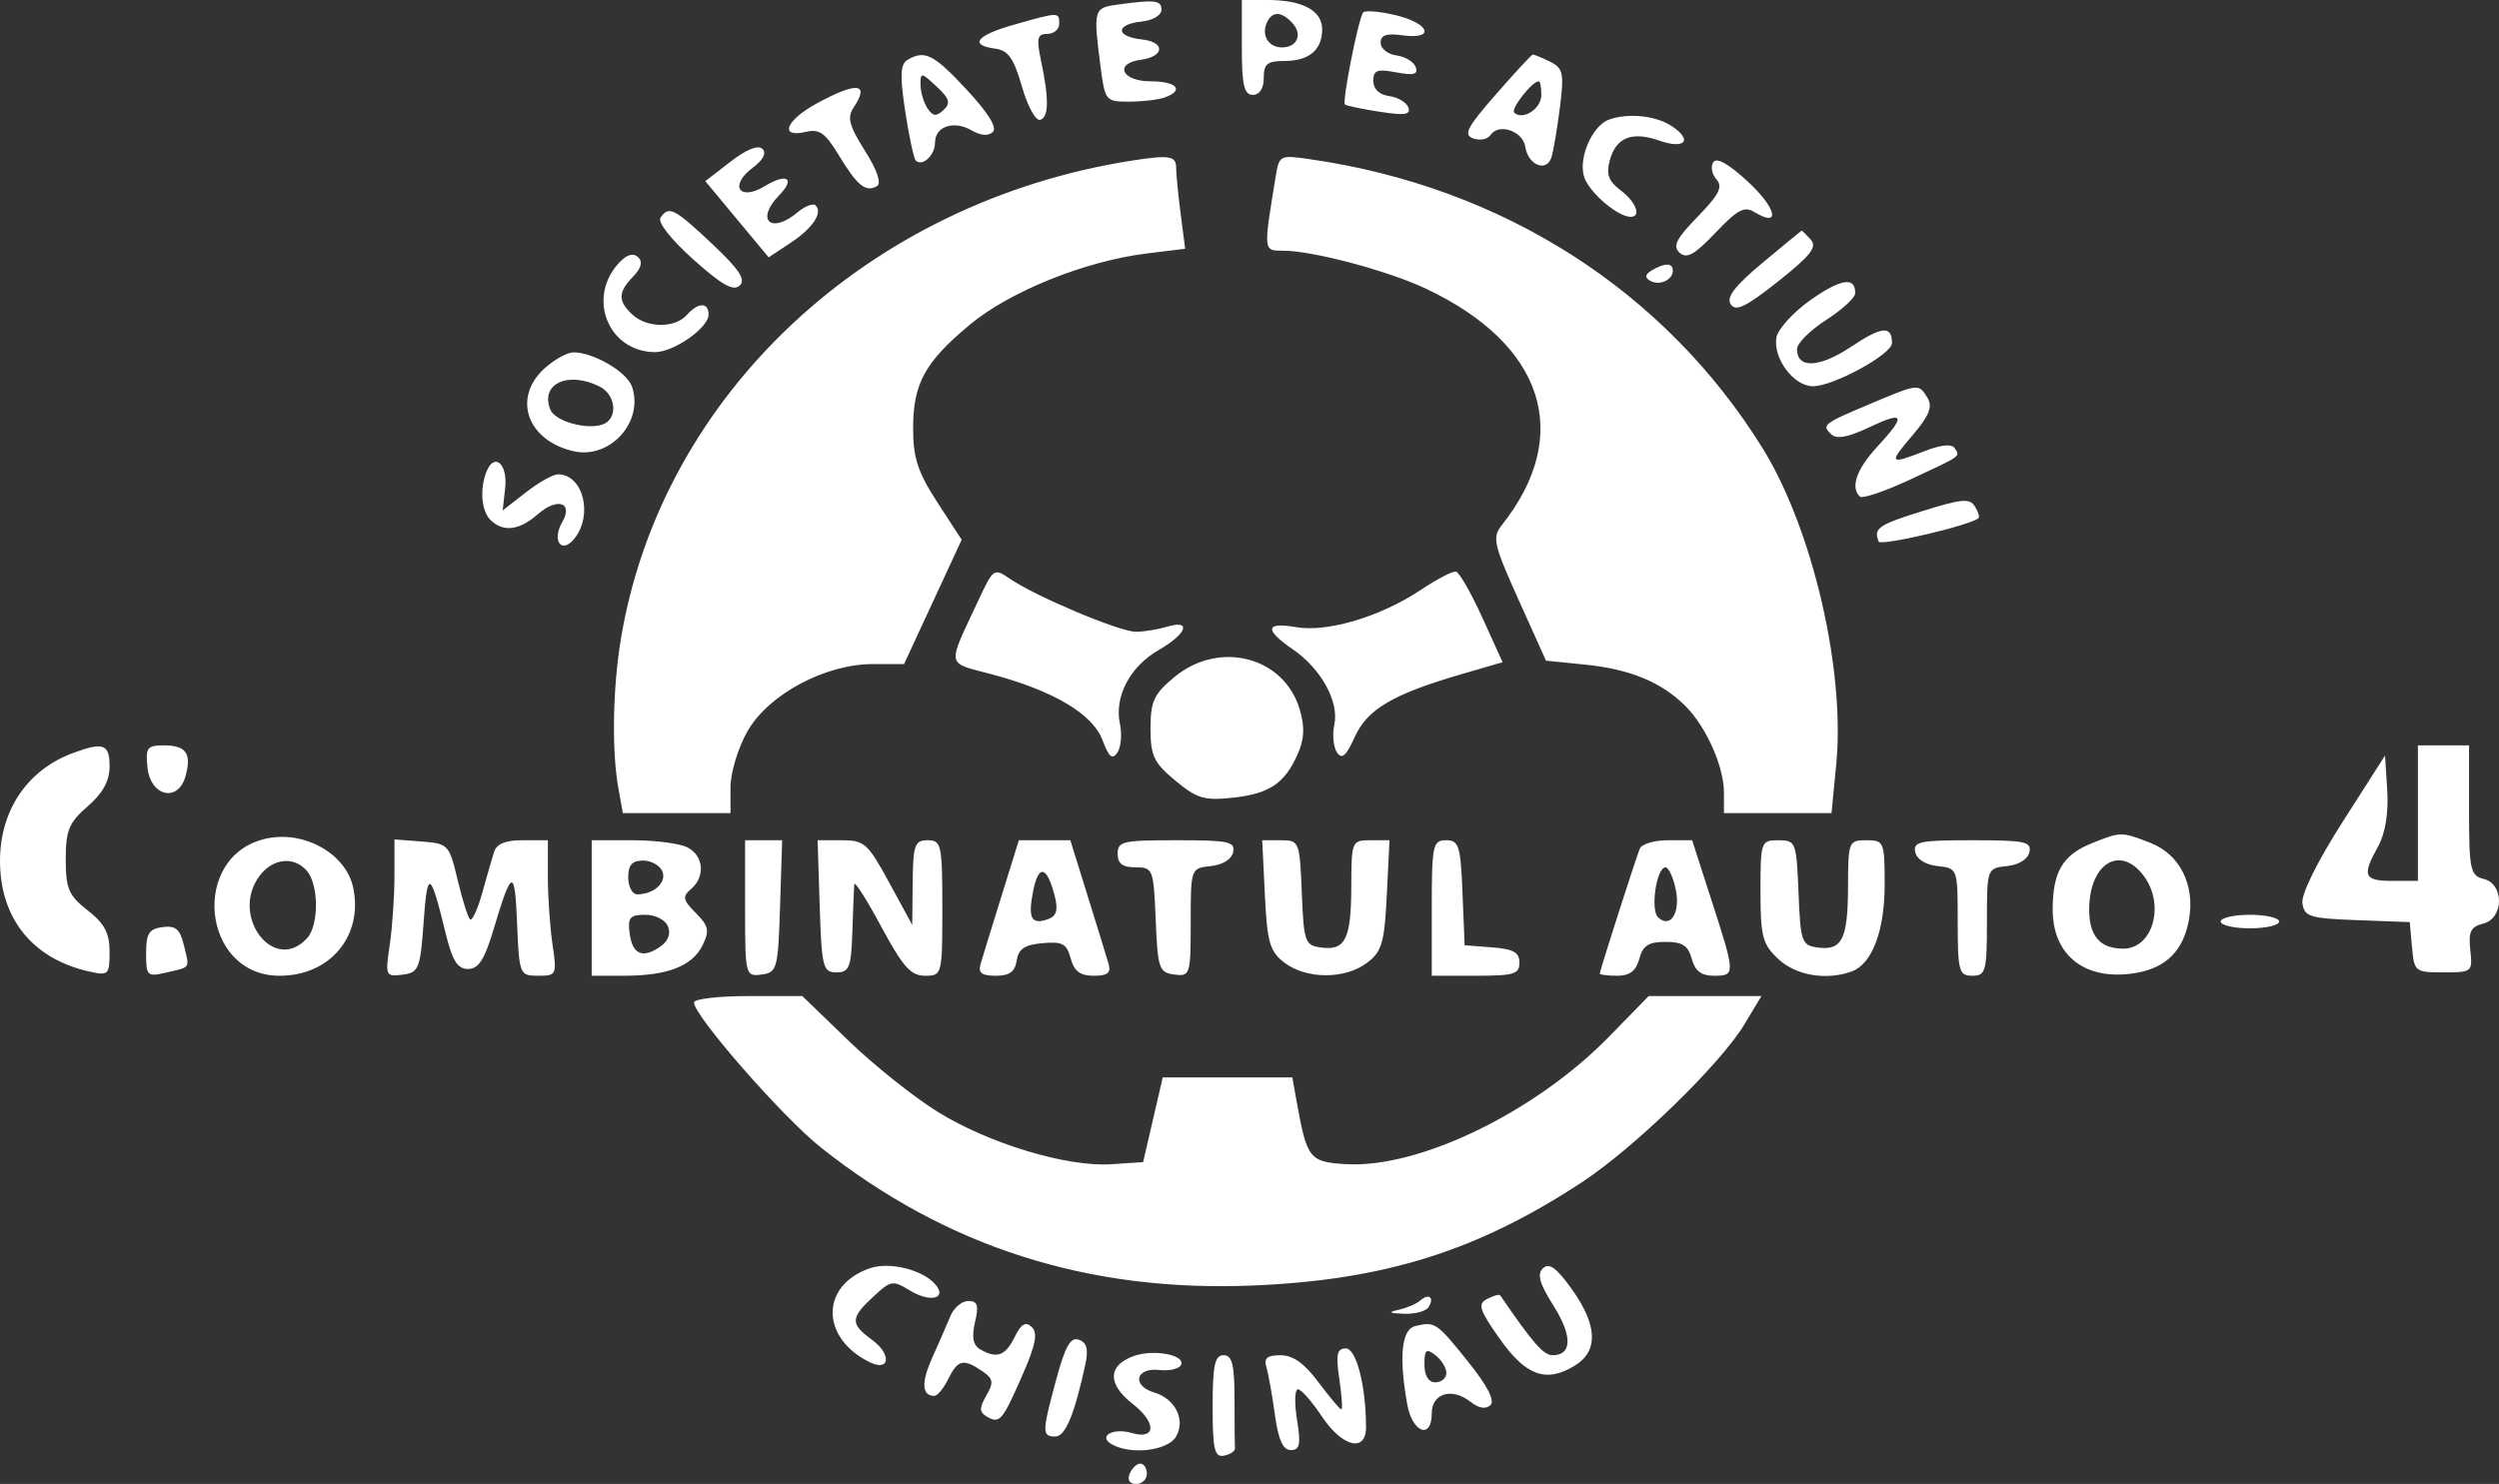 <?xml version="1.0" encoding="UTF-8" standalone="no"?><svg width="133" height="79" viewBox="0 0 133 79" fill="none" xmlns="http://www.w3.org/2000/svg">
<rect x="0" y="0" width="133" height="79" fill="#333333" stroke="none"/>
<path fill-rule="evenodd" clip-rule="evenodd" d="M59.386 0.258C58.216 0.423 58.184 0.549 58.568 3.517C58.808 5.371 58.841 5.411 60.089 5.411C60.789 5.411 61.64 5.312 61.978 5.192C63.055 4.809 62.64 4.329 61.232 4.329C59.702 4.329 59.274 3.378 60.716 3.182C61.99 3.008 62.028 2.234 60.769 2.1C59.367 1.951 59.351 1.297 60.746 1.149C61.358 1.083 61.815 0.813 61.815 0.517C61.815 0.005 61.459 -0.033 59.386 0.258ZM66.092 2.525C66.092 4.529 66.213 5.05 66.675 5.05C67.038 5.05 67.258 4.71 67.258 4.148C67.258 3.401 67.445 3.247 68.347 3.247C69.664 3.247 70.368 2.66 70.368 1.564C70.368 0.566 69.323 0 67.478 0H66.092V2.525ZM72.543 0.669C72.279 1.067 71.421 5.426 71.579 5.561C71.662 5.632 72.494 5.807 73.428 5.95C74.773 6.156 75.09 6.108 74.953 5.72C74.857 5.451 74.399 5.179 73.934 5.115C73.406 5.043 73.09 4.742 73.09 4.313C73.09 3.735 73.284 3.661 74.308 3.852C75.251 4.026 75.486 3.963 75.347 3.572C75.248 3.294 74.787 3.014 74.323 2.951C73.859 2.888 73.479 2.585 73.479 2.279C73.479 1.865 73.779 1.763 74.645 1.88C76.414 2.121 76.093 1.236 74.254 0.803C73.397 0.601 72.627 0.541 72.543 0.669ZM53.943 1.321C51.96 1.884 51.56 2.404 52.969 2.59C53.66 2.682 53.955 3.101 54.389 4.611C54.692 5.665 55.127 6.455 55.363 6.38C55.827 6.23 55.836 5.26 55.391 3.156C55.154 2.038 55.214 1.804 55.739 1.804C56.087 1.804 56.373 1.56 56.373 1.263C56.373 0.633 56.364 0.633 53.943 1.321ZM68.799 1.247C69.334 1.844 69.03 2.525 68.23 2.525C67.531 2.525 67.132 1.907 67.406 1.245C67.682 0.578 68.201 0.578 68.799 1.247ZM48.297 3.188C47.915 3.413 47.888 4.035 48.177 5.926C48.382 7.272 48.636 8.454 48.742 8.551C49.099 8.883 49.763 8.259 49.763 7.593C49.763 6.726 50.765 6.391 51.713 6.941C52.201 7.224 52.597 7.254 52.841 7.025C53.084 6.798 52.592 6.002 51.455 4.78C49.69 2.883 49.219 2.645 48.297 3.188ZM79.605 5.033C78.069 6.788 77.869 7.178 78.407 7.37C78.763 7.496 79.176 7.416 79.326 7.191C79.763 6.535 81.049 6.971 81.18 7.819C81.331 8.8 82.316 9.189 82.572 8.369C82.677 8.032 82.879 6.837 83.021 5.714C83.251 3.894 83.193 3.63 82.487 3.279C82.051 3.063 81.639 2.895 81.572 2.906C81.504 2.918 80.619 3.875 79.605 5.033ZM50.218 5.855C49.828 6.217 49.658 6.2 49.364 5.769C49.163 5.473 48.995 4.91 48.992 4.519C48.986 3.837 49.022 3.841 49.845 4.605C50.534 5.244 50.608 5.493 50.218 5.855ZM82.032 5.061C82.032 5.789 81.052 6.426 80.592 5.999C80.383 5.805 81.537 4.329 81.898 4.329C81.972 4.329 82.032 4.658 82.032 5.061ZM43.45 5.517C41.815 6.412 41.456 7.352 42.876 7.022C43.609 6.851 43.919 7.068 44.644 8.267C45.627 9.889 46.074 10.252 46.67 9.91C46.926 9.763 46.692 9.068 46.033 8.026C45.19 6.69 45.075 6.249 45.433 5.718C46.312 4.411 45.602 4.339 43.45 5.517ZM85.62 6.374C84.694 6.719 83.948 8.544 84.341 9.503C84.684 10.34 86.125 11.543 86.784 11.543C87.374 11.543 87.073 10.748 86.25 10.129C85.606 9.645 85.474 9.276 85.678 8.523C86.005 7.315 86.86 6.977 88.308 7.484C89.693 7.97 90.114 7.455 88.95 6.698C88.101 6.147 86.616 6.002 85.62 6.374ZM38.871 8.612L37.538 9.644L39.223 11.672L40.909 13.699L42.062 12.937C43.26 12.146 43.813 11.314 43.399 10.929C43.267 10.806 42.838 10.976 42.445 11.305C41.032 12.492 40.187 11.709 41.467 10.397C42.352 9.49 41.88 9.192 40.697 9.911C39.355 10.727 38.789 9.889 40.044 8.945C40.617 8.515 40.811 8.142 40.575 7.924C40.339 7.705 39.717 7.956 38.871 8.612ZM60.26 8.547C46.229 10.735 35.264 20.96 33.062 33.909C32.612 36.551 32.548 39.918 32.907 41.935L33.148 43.288H36.013H38.878V41.901C38.878 41.139 39.284 39.802 39.781 38.93C40.9 36.967 43.913 35.352 46.456 35.352H48.115L49.648 32.043L51.181 28.734L49.889 26.744C48.853 25.147 48.597 24.369 48.597 22.82C48.597 20.412 49.217 19.279 51.632 17.272C53.753 15.509 57.763 13.896 61.022 13.495L63.077 13.242L62.838 11.401C62.707 10.388 62.598 9.275 62.596 8.928C62.593 8.297 62.236 8.239 60.26 8.547ZM67.886 9.441C67.237 13.402 67.231 13.347 68.296 13.347C69.862 13.347 73.835 14.402 75.867 15.357C82.183 18.327 83.739 23.152 79.927 27.957C79.409 28.611 79.492 28.981 80.818 31.925L82.28 35.171L84.392 35.385C86.755 35.625 88.42 36.313 89.692 37.577C90.801 38.679 91.751 40.809 91.751 42.194V43.288H94.613H97.476L97.728 40.672C98.212 35.66 96.457 28.133 93.81 23.865C88.599 15.462 79.96 9.946 69.712 8.475C68.101 8.243 68.08 8.254 67.886 9.441ZM91.184 8.634C91.031 8.863 91.108 9.274 91.353 9.549C91.705 9.943 91.494 10.362 90.354 11.533C89.21 12.709 89.009 13.109 89.391 13.453C89.771 13.795 90.178 13.569 91.299 12.391C92.482 11.147 92.835 10.962 93.385 11.296C94.78 12.144 94.557 11.091 93.045 9.688C92.004 8.722 91.366 8.361 91.184 8.634ZM35.151 11.593C34.992 11.832 35.723 12.76 36.898 13.811C38.424 15.176 39.028 15.516 39.367 15.202C39.706 14.887 39.348 14.345 37.903 12.984C35.885 11.083 35.59 10.934 35.151 11.593ZM93.801 13.994C92.321 15.23 91.862 15.83 92.112 16.199C92.384 16.601 92.912 16.345 94.636 14.979C96.363 13.61 96.724 13.149 96.374 12.758C96.131 12.487 95.91 12.272 95.883 12.28C95.856 12.289 94.919 13.06 93.801 13.994ZM32.966 13.97C31.215 15.82 32.349 18.712 34.84 18.746C35.84 18.761 37.711 17.458 37.711 16.748C37.711 16.078 37.157 16.09 36.545 16.774C35.914 17.479 34.43 17.466 33.657 16.748C32.877 16.024 32.886 15.552 33.698 14.72C34.132 14.274 34.22 13.931 33.961 13.691C33.702 13.45 33.37 13.543 32.966 13.97ZM87.919 14.389C87.551 14.606 87.522 14.774 87.822 14.947C88.315 15.229 89.03 14.91 89.03 14.408C89.03 13.988 88.613 13.982 87.919 14.389ZM96.353 15.976C95.421 16.634 94.61 17.532 94.54 17.983C94.367 19.097 95.473 20.562 96.489 20.562C97.58 20.562 100.693 18.859 100.693 18.262C100.693 17.318 100.161 17.366 98.525 18.456C96.83 19.585 95.639 19.639 95.639 18.586C95.639 18.28 96.332 17.585 97.179 17.041C98.026 16.497 98.726 15.859 98.734 15.623C98.766 14.713 97.974 14.831 96.353 15.976ZM28.946 19.644C27.264 21.204 28.068 23.45 30.512 24.019C32.453 24.471 34.28 22.463 33.636 20.584C33.369 19.8 31.59 18.758 30.52 18.758C30.18 18.758 29.471 19.157 28.946 19.644ZM31.905 20.574C32.797 21.017 32.903 22.3 32.073 22.596C31.221 22.899 29.549 22.428 29.294 21.813C28.727 20.442 30.216 19.736 31.905 20.574ZM99.547 21.495C97.022 22.559 96.933 22.628 97.466 23.122C97.758 23.393 98.348 23.284 99.481 22.748C101.368 21.854 101.465 22.096 99.9 23.794C98.801 24.987 98.469 25.953 98.99 26.437C99.123 26.56 100.304 26.162 101.614 25.552C104.435 24.241 104.334 24.312 104.028 23.854C103.872 23.62 103.311 23.675 102.446 24.01C100.54 24.75 100.492 24.688 101.793 23.165C102.679 22.127 102.868 21.653 102.583 21.181C102.119 20.411 102.121 20.411 99.547 21.495ZM25.901 25.085C25.515 26.018 25.62 27.234 26.126 27.704C26.813 28.341 27.636 28.234 28.619 27.378C29.668 26.463 30.53 26.746 29.919 27.805C29.346 28.8 29.901 29.523 30.578 28.664C31.581 27.391 31.026 25.251 29.694 25.251C29.432 25.251 28.663 25.684 27.986 26.213L26.753 27.175L26.887 25.973C27.027 24.708 26.321 24.072 25.901 25.085ZM102.316 27.207C99.961 27.943 99.7 28.125 99.984 28.829C100.087 29.087 104.857 27.971 105.297 27.586C105.37 27.522 105.283 27.238 105.103 26.954C104.825 26.516 104.405 26.554 102.316 27.207ZM52.064 31.974C50.381 35.574 50.319 35.242 52.795 35.9C56.076 36.774 58.156 38.012 58.678 39.403C59.022 40.316 59.201 40.464 59.471 40.058C59.663 39.77 59.723 39.081 59.604 38.527C59.294 37.09 60.141 35.479 61.667 34.604C63.168 33.743 63.446 32.964 62.107 33.366C61.626 33.511 60.882 33.631 60.453 33.632C59.595 33.636 55.13 31.758 53.753 30.815C52.899 30.23 52.869 30.25 52.064 31.974ZM75.617 31.403C73.485 32.827 70.645 33.676 68.985 33.387C67.34 33.101 67.277 33.519 68.807 34.569C70.31 35.6 71.278 37.356 71.015 38.575C70.901 39.102 70.964 39.767 71.153 40.052C71.418 40.448 71.641 40.254 72.103 39.23C72.766 37.757 74.141 36.949 77.794 35.887L79.971 35.254L78.89 32.876C78.295 31.568 77.665 30.468 77.49 30.431C77.315 30.394 76.472 30.832 75.617 31.403ZM62.502 36.044C61.412 36.947 61.232 37.334 61.232 38.779C61.232 40.236 61.409 40.607 62.551 41.555C63.702 42.508 64.088 42.626 65.564 42.471C67.54 42.265 68.353 41.731 69.051 40.18C69.421 39.359 69.454 38.708 69.172 37.762C68.336 34.953 64.889 34.065 62.502 36.044ZM3.888 40.086C1.454 40.986 0 43.136 0 45.836C0 48.9 1.744 51.056 4.763 51.723C5.777 51.947 5.832 51.893 5.832 50.666C5.832 49.673 5.562 49.163 4.665 48.463C3.655 47.674 3.499 47.31 3.499 45.745C3.499 44.202 3.67 43.79 4.665 42.927C5.476 42.224 5.832 41.575 5.832 40.798C5.832 39.608 5.504 39.488 3.888 40.086ZM7.848 40.853C8.01 42.409 9.49 42.74 9.878 41.306C10.206 40.096 9.904 39.68 8.7 39.68C7.836 39.68 7.74 39.812 7.848 40.853ZM128.685 43.288V46.895H127.324C125.805 46.895 125.693 46.623 126.567 45.056C126.947 44.374 127.126 43.282 127.053 42.098L126.935 40.221L124.676 43.757C123.326 45.868 122.465 47.612 122.537 48.086C122.648 48.807 122.912 48.888 125.455 48.985L128.251 49.09L128.371 50.428C128.487 51.729 128.533 51.765 130.046 51.765C131.574 51.765 131.598 51.744 131.471 50.566C131.367 49.601 131.499 49.33 132.152 49.172C133.265 48.902 133.29 47.059 132.184 46.79C131.474 46.618 131.406 46.298 131.406 43.141V39.68H130.046H128.685V43.288ZM14.19 44.637C10.095 45.509 10.701 51.945 14.879 51.945C17.573 51.945 19.348 49.812 18.794 47.239C18.409 45.452 16.207 44.208 14.19 44.637ZM111.318 44.896C109.773 45.52 109.246 46.417 109.246 48.427C109.246 50.907 111.031 52.256 113.698 51.792C115.309 51.512 116.215 50.588 116.505 48.93C116.826 47.096 116 45.471 114.44 44.867C112.898 44.269 112.871 44.269 111.318 44.896ZM20.994 46.642C20.994 47.718 20.88 49.366 20.742 50.303C20.499 51.95 20.522 52.005 21.422 51.887C22.291 51.773 22.368 51.58 22.549 49.059C22.75 46.257 22.904 46.34 23.72 49.691C24.075 51.148 24.349 51.584 24.91 51.584C25.465 51.584 25.785 51.092 26.258 49.51C27.242 46.223 27.398 46.178 27.52 49.15C27.633 51.89 27.656 51.945 28.644 51.945C29.62 51.945 29.645 51.892 29.405 50.271C29.269 49.351 29.158 47.728 29.158 46.664V44.731H27.824C26.887 44.731 26.43 44.919 26.292 45.362C26.183 45.709 25.898 46.7 25.657 47.563C25.416 48.426 25.127 49.047 25.015 48.943C24.903 48.839 24.605 47.889 24.353 46.832C23.908 44.963 23.857 44.908 22.445 44.799L20.994 44.687V46.642ZM31.491 48.338V51.945H33.215C35.52 51.945 36.849 51.43 37.391 50.325C37.772 49.551 37.718 49.291 37.032 48.605C36.342 47.914 36.305 47.729 36.774 47.332C37.555 46.669 37.452 45.542 36.571 45.104C36.157 44.899 34.845 44.731 33.655 44.731H31.491V48.338ZM39.655 48.363C39.655 51.924 39.672 51.993 40.53 51.88C41.36 51.771 41.41 51.584 41.516 48.248L41.627 44.731H40.641H39.655V48.363ZM43.626 48.248C43.729 51.49 43.798 51.765 44.515 51.765C45.198 51.765 45.301 51.502 45.364 49.6C45.403 48.41 45.449 47.274 45.465 47.075C45.481 46.877 46.127 47.891 46.901 49.33C48.054 51.475 48.473 51.945 49.23 51.945C50.139 51.945 50.152 51.894 50.152 48.338C50.152 44.971 50.1 44.731 49.375 44.731C48.683 44.731 48.594 44.978 48.574 46.985L48.55 49.24L47.324 46.985C46.191 44.9 46.001 44.731 44.806 44.731H43.515L43.626 48.248ZM53.3 47.707C52.79 49.343 52.291 50.967 52.19 51.314C52.049 51.795 52.241 51.945 52.996 51.945C53.727 51.945 54.019 51.733 54.11 51.134C54.205 50.514 54.529 50.296 55.485 50.21C56.548 50.114 56.772 50.236 56.984 51.021C57.17 51.705 57.488 51.945 58.209 51.945C58.949 51.945 59.14 51.793 59 51.314C58.899 50.967 58.4 49.343 57.89 47.707L56.965 44.731H55.595H54.225L53.3 47.707ZM59.483 45.452C59.483 45.978 59.742 46.173 60.438 46.173C61.361 46.173 61.398 46.269 61.508 48.969C61.612 51.556 61.686 51.773 62.496 51.88C63.341 51.991 63.371 51.896 63.371 49.108C63.371 46.229 63.374 46.221 64.436 46.107C65.079 46.039 65.553 45.742 65.631 45.362C65.746 44.803 65.401 44.731 62.621 44.731C59.742 44.731 59.483 44.79 59.483 45.452ZM67.319 47.652C67.443 50.195 67.58 50.662 68.375 51.259C69.545 52.138 71.581 52.138 72.751 51.259C73.546 50.662 73.683 50.195 73.807 47.652L73.95 44.731H72.937C71.946 44.731 71.924 44.784 71.918 47.166C71.911 49.987 71.607 50.612 70.325 50.444C69.449 50.329 69.39 50.163 69.283 47.526C69.172 44.793 69.147 44.731 68.173 44.731H67.176L67.319 47.652ZM76.2 48.338V51.945H78.533C80.582 51.945 80.865 51.86 80.865 51.245C80.865 50.697 80.55 50.522 79.408 50.434L77.95 50.322L77.836 47.526C77.735 45.027 77.642 44.731 76.961 44.731C76.257 44.731 76.2 44.997 76.2 48.338ZM87.271 45.181C87.029 45.785 85.142 51.68 85.142 51.828C85.142 51.892 85.56 51.945 86.072 51.945C86.74 51.945 87.07 51.691 87.246 51.043C87.437 50.335 87.737 50.142 88.641 50.142C89.545 50.142 89.845 50.335 90.036 51.043C90.212 51.691 90.543 51.945 91.21 51.945C92.368 51.945 92.367 51.889 91.099 47.958L90.057 44.731H88.754C88.037 44.731 87.369 44.934 87.271 45.181ZM93.695 47.452C93.695 49.861 93.805 50.276 94.65 51.06C95.588 51.931 97.185 52.203 98.537 51.721C99.631 51.332 100.304 49.569 100.304 47.093C100.304 44.814 100.27 44.731 99.332 44.731C98.392 44.731 98.36 44.81 98.355 47.166C98.348 49.987 98.044 50.612 96.761 50.444C95.886 50.329 95.827 50.163 95.72 47.526C95.61 44.826 95.574 44.731 94.651 44.731C93.72 44.731 93.695 44.802 93.695 47.452ZM101.931 45.362C102.009 45.742 102.483 46.039 103.126 46.107C104.188 46.221 104.192 46.232 104.192 49.083C104.192 51.705 104.257 51.945 104.97 51.945C105.682 51.945 105.747 51.705 105.747 49.083C105.747 46.232 105.751 46.221 106.813 46.107C107.456 46.039 107.93 45.742 108.008 45.362C108.122 44.802 107.776 44.731 104.97 44.731C102.163 44.731 101.817 44.802 101.931 45.362ZM16.319 46.343C16.964 47.064 16.986 49.226 16.357 49.929C14.6 51.894 12.204 48.76 13.824 46.615C14.519 45.693 15.63 45.572 16.319 46.343ZM35.253 46.39C35.495 46.975 34.811 47.601 33.921 47.611C33.654 47.614 33.435 47.211 33.435 46.715C33.435 46.049 33.641 45.813 34.224 45.813C34.659 45.813 35.122 46.072 35.253 46.39ZM114.084 46.615C115.243 48.15 114.589 50.502 113.004 50.502C111.77 50.502 111.19 49.838 111.19 48.422C111.19 45.976 112.829 44.952 114.084 46.615ZM56.137 47.715C56.323 48.445 56.227 48.773 55.782 48.931C54.882 49.252 54.693 48.886 54.992 47.406C55.28 45.982 55.728 46.103 56.137 47.715ZM89.18 47.324C89.451 48.577 88.911 49.454 88.248 48.838C87.823 48.445 88.159 46.173 88.641 46.173C88.802 46.173 89.044 46.691 89.18 47.324ZM35.552 49.321C35.714 49.711 35.555 50.115 35.124 50.407C34.181 51.047 33.652 50.804 33.506 49.663C33.402 48.848 33.532 48.699 34.34 48.699C34.886 48.699 35.406 48.965 35.552 49.321ZM118.188 49.059C118.188 49.258 118.888 49.42 119.743 49.42C120.598 49.42 121.298 49.258 121.298 49.059C121.298 48.861 120.598 48.699 119.743 48.699C118.888 48.699 118.188 48.861 118.188 49.059ZM8.65 49.355C7.931 49.45 7.776 49.697 7.776 50.747C7.776 51.959 7.829 52.011 8.844 51.775C10.177 51.464 10.095 51.591 9.787 50.319C9.578 49.459 9.347 49.263 8.65 49.355ZM36.934 53.366C36.934 54.079 41.66 59.481 43.695 61.094C50.377 66.391 57.916 68.799 66.675 68.435C73.704 68.143 78.633 66.594 84.207 62.927C87.004 61.087 91.572 56.643 92.845 54.524L93.745 53.027H90.744H87.744L85.651 55.173C81.715 59.208 75.517 62.212 71.617 61.974C69.697 61.856 69.558 61.681 69.022 58.709L68.778 57.356H65.33H61.883L61.361 59.611L60.839 61.865L59.145 61.978C56.787 62.136 52.636 60.882 49.9 59.187C48.636 58.404 46.499 56.698 45.151 55.395L42.701 53.027H39.817C38.231 53.027 36.934 53.18 36.934 53.366ZM46.298 67.516C43.67 68.418 43.651 71.209 46.263 72.507C47.369 73.055 47.472 72.1 46.393 71.312C45.245 70.475 45.256 70.163 46.475 69.032C47.419 68.156 47.507 68.142 48.43 68.703C49.526 69.368 50.45 69.126 49.76 68.355C49.069 67.582 47.332 67.161 46.298 67.516ZM82.122 67.517C81.792 67.824 81.93 68.325 82.673 69.5C83.692 71.113 83.676 72.146 82.633 72.146C82.145 72.146 81.577 71.497 79.842 68.957C79.795 68.889 79.484 68.975 79.151 69.148C78.629 69.42 78.721 69.715 79.805 71.256C81.204 73.242 82.281 73.633 83.804 72.707C85.079 71.931 85.029 70.553 83.657 68.634C82.841 67.492 82.453 67.21 82.122 67.517ZM75.591 69.231C75.391 69.407 74.878 69.629 74.451 69.725C73.851 69.858 73.913 69.908 74.719 69.94C75.295 69.963 75.881 69.809 76.022 69.597C76.361 69.088 76.052 68.825 75.591 69.231ZM50.578 70.072C50.394 70.519 49.962 71.509 49.618 72.275C49.021 73.598 49.059 74.311 49.724 74.311C49.891 74.311 50.227 73.905 50.47 73.409C50.975 72.381 51.27 72.311 52.265 72.986C52.866 73.394 52.9 73.59 52.494 74.295C52.108 74.964 52.116 75.181 52.538 75.424C53.21 75.809 53.355 75.634 54.446 73.134C55.125 71.578 55.242 70.953 54.91 70.644C54.577 70.336 54.348 70.473 53.996 71.189C53.506 72.187 53.041 72.348 52.152 71.825C51.787 71.611 51.706 71.166 51.891 70.388C52.103 69.49 52.03 69.26 51.534 69.26C51.191 69.26 50.761 69.625 50.578 70.072ZM75.325 70.594C74.591 70.769 74.441 72.216 74.895 74.761C75.165 76.276 76.2 76.655 76.2 75.239C76.2 74.176 77.273 73.851 78.251 74.618C78.703 74.973 79.072 75.037 79.323 74.804C79.574 74.571 79.164 73.774 78.13 72.486C76.451 70.394 76.374 70.343 75.325 70.594ZM56.219 73.418C55.453 76.244 55.449 76.475 56.163 76.475C56.7 76.475 57.19 75.297 57.765 72.629C57.936 71.836 57.841 71.471 57.422 71.322C56.978 71.164 56.695 71.657 56.219 73.418ZM60.376 72.177C58.955 72.665 58.916 73.673 60.276 74.731C61.563 75.731 61.535 76.67 60.231 76.286C59.253 75.998 58.425 76.449 59.15 76.875C60.161 77.47 62.153 77.239 62.593 76.475C63.107 75.584 62.548 74.461 61.427 74.13C60.224 73.776 60.435 72.792 61.684 72.932C62.254 72.996 62.786 72.865 62.867 72.642C63.054 72.128 61.413 71.821 60.376 72.177ZM71.28 73.409C71.412 74.302 71.46 75.032 71.386 75.032C71.312 75.032 70.767 74.383 70.174 73.589C69.417 72.575 68.815 72.146 68.151 72.146C67.437 72.146 67.253 72.3 67.398 72.777C67.504 73.124 67.707 74.261 67.85 75.302C68.034 76.651 68.279 77.196 68.7 77.196C69.18 77.196 69.241 76.891 69.028 75.573C68.884 74.68 68.908 73.954 69.081 73.96C69.255 73.965 69.825 74.614 70.35 75.402C71.432 77.031 72.701 77.345 72.701 75.984C72.701 73.789 72.187 71.785 71.624 71.785C71.156 71.785 71.088 72.108 71.28 73.409ZM76.978 73.092C76.978 73.365 76.715 73.589 76.395 73.589C76.024 73.589 75.811 73.243 75.811 72.643C75.811 71.843 75.902 71.766 76.395 72.146C76.715 72.393 76.978 72.819 76.978 73.092ZM64.537 74.878C64.537 77.157 64.637 77.591 65.141 77.493C65.473 77.429 65.735 77.255 65.724 77.106C65.713 76.957 65.703 75.781 65.703 74.491C65.703 72.647 65.578 72.146 65.12 72.146C64.653 72.146 64.537 72.69 64.537 74.878ZM60.12 78.459C59.983 78.789 60.119 79 60.467 79C60.781 79 61.038 78.757 61.038 78.459C61.038 78.161 60.882 77.918 60.691 77.918C60.5 77.918 60.243 78.161 60.12 78.459Z" fill="white"/>
</svg>
